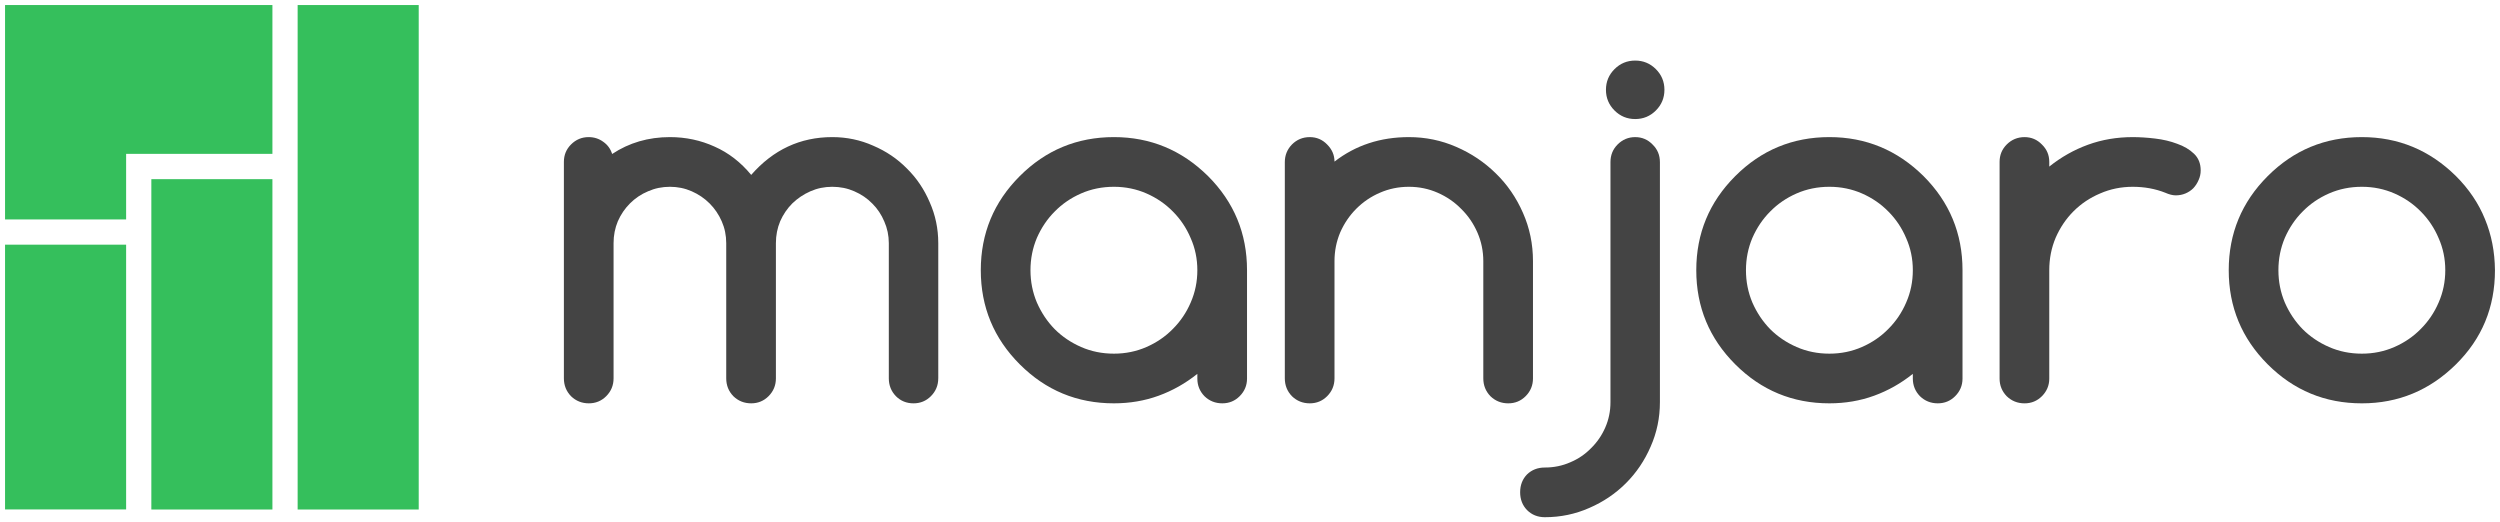 <?xml version="1.0" encoding="UTF-8" standalone="no"?>
<!-- Created with Inkscape (http://www.inkscape.org/) -->

<svg
   xmlns:dc="http://purl.org/dc/elements/1.1/"
   xmlns:cc="http://creativecommons.org/ns#"
   xmlns:rdf="http://www.w3.org/1999/02/22-rdf-syntax-ns#"
   xmlns:svg="http://www.w3.org/2000/svg"
   xmlns="http://www.w3.org/2000/svg"
   version="1.2"
   width="991.141"
   height="207.045"
   id="svg2">
  <defs
     id="defs4" />
  <g
     transform="translate(-7.637,200.028)"
     id="layer1">
    <path
       d="m 9.637,-198.028 0,85 48,0 0,-26 58,0 0,-59 -58,0 -3.625,0 -44.375,0 z m 116,0 0,200 48,0 0,-200 -48,0 z m -58,69.031 0,130.969 48,0 0,-130.969 -48,0 z m -58,25.969 0,104.969 48,0 0,-104.969 -48,0 z"
       id="rect3000"
       style="fill:#35bf5c;fill-opacity:1" />
  </g>
  <g
     transform="translate(34.945,-51.284)"
     id="flowRoot2984"
     style="font-size:40px;font-style:normal;font-weight:normal;line-height:125%;letter-spacing:0px;word-spacing:0px;fill:#444444;fill-opacity:1;stroke:none;font-family:Sans">
    <path
       d="m 337.03,201.294 c -1.6e-4,2.764 -0.974,5.12 -2.921,7.068 -1.885,1.885 -4.178,2.827 -6.879,2.827 -2.764,0 -5.089,-0.942 -6.974,-2.827 -1.885,-1.948 -2.827,-4.304 -2.827,-7.068 l 0,-53.622 c -1.3e-4,-3.016 -0.597,-5.874 -1.791,-8.576 -1.131,-2.701 -2.702,-5.057 -4.712,-7.068 -2.011,-2.073 -4.398,-3.707 -7.162,-4.9 -2.702,-1.194 -5.623,-1.79 -8.764,-1.791 -3.079,9e-5 -5.969,0.597 -8.67,1.791 -2.702,1.194 -5.089,2.796 -7.162,4.806 -2.011,2.01 -3.613,4.366 -4.806,7.068 -1.131,2.702 -1.696,5.592 -1.696,8.67 l 0,53.622 c -9e-5,2.764 -0.974,5.12 -2.921,7.068 -1.885,1.885 -4.178,2.827 -6.879,2.827 -2.764,0 -5.12,-0.942 -7.068,-2.827 -1.885,-1.948 -2.827,-4.304 -2.827,-7.068 l 0,-53.622 c -7e-5,-3.078 -0.597,-5.968 -1.791,-8.67 -1.194,-2.701 -2.796,-5.057 -4.806,-7.068 -2.01,-2.01 -4.366,-3.612 -7.068,-4.806 -2.702,-1.194 -5.592,-1.79 -8.67,-1.791 -3.079,9e-5 -5.968,0.597 -8.67,1.791 -2.702,1.131 -5.089,2.733 -7.162,4.806 -2.01,2.01 -3.612,4.366 -4.806,7.068 -1.131,2.702 -1.696,5.592 -1.696,8.67 l 0,53.622 c -2e-5,2.764 -0.974,5.12 -2.921,7.068 -1.885,1.885 -4.178,2.827 -6.879,2.827 -2.764,0 -5.12,-0.942 -7.068,-2.827 -1.885,-1.948 -2.827,-4.304 -2.827,-7.068 l 0,-85.851 c -1e-5,-2.701 0.942,-4.995 2.827,-6.879 1.948,-1.947 4.272,-2.921 6.974,-2.921 2.199,1.1e-4 4.146,0.628 5.843,1.885 1.696,1.194 2.859,2.796 3.487,4.806 6.722,-4.461 14.356,-6.691 22.9,-6.691 6.282,1.1e-4 12.188,1.257 17.717,3.77 5.529,2.45 10.366,6.188 14.513,11.214 8.733,-9.989 19.444,-14.984 32.135,-14.984 5.717,1.1e-4 11.12,1.131 16.209,3.393 5.152,2.199 9.612,5.215 13.382,9.047 3.832,3.77 6.848,8.23 9.047,13.382 2.262,5.089 3.392,10.492 3.393,16.209 l 0,53.622"
       id="path3835"
       style="font-size:193px;font-variant:normal;font-weight:bold;font-stretch:normal;fill:#444444;fill-opacity:1;font-family:Comfortaa;-inkscape-font-specification:Comfortaa Bold" />
    <path
       d="m 406.672,125.338 c -4.649,9e-5 -8.984,0.88 -13.005,2.639 -4.021,1.759 -7.508,4.147 -10.46,7.162 -2.953,2.953 -5.309,6.44 -7.068,10.46 -1.696,4.021 -2.544,8.293 -2.544,12.816 -3e-5,4.523 0.848,8.796 2.544,12.816 1.759,4.021 4.115,7.539 7.068,10.555 2.953,2.953 6.44,5.309 10.46,7.068 4.021,1.759 8.356,2.639 13.005,2.639 4.586,2e-5 8.89,-0.88 12.911,-2.639 4.021,-1.759 7.508,-4.146 10.46,-7.162 3.016,-3.016 5.371,-6.502 7.068,-10.46 1.759,-4.021 2.639,-8.293 2.639,-12.816 -9e-5,-4.523 -0.88,-8.764 -2.639,-12.722 -1.696,-4.021 -4.052,-7.539 -7.068,-10.555 -2.953,-3.016 -6.44,-5.403 -10.46,-7.162 -4.021,-1.759 -8.324,-2.639 -12.911,-2.639 m 33.078,76.05 0,-1.885 c -4.712,3.77 -9.832,6.66 -15.361,8.67 -5.529,2.01 -11.434,3.016 -17.717,3.016 -14.576,0 -27.015,-5.152 -37.318,-15.455 -10.303,-10.303 -15.455,-22.743 -15.455,-37.318 -10e-6,-14.575 5.152,-27.015 15.455,-37.318 10.303,-10.303 22.743,-15.455 37.318,-15.455 14.45,1.1e-4 26.889,5.152 37.318,15.455 10.303,10.303 15.455,22.743 15.455,37.318 l 0,42.973 c -1.1e-4,2.701 -0.974,5.026 -2.921,6.974 -1.885,1.885 -4.178,2.827 -6.879,2.827 -2.764,0 -5.12,-0.942 -7.068,-2.827 -1.885,-1.948 -2.827,-4.272 -2.827,-6.974"
       id="path3837"
       style="font-size:193px;font-variant:normal;font-weight:bold;font-stretch:normal;fill:#444444;fill-opacity:1;font-family:Comfortaa;-inkscape-font-specification:Comfortaa Bold" />
    <path
       d="m 494.125,115.349 c 8.356,-6.471 18.188,-9.706 29.497,-9.707 6.597,1.1e-4 12.848,1.288 18.753,3.864 5.968,2.576 11.214,6.094 15.738,10.555 4.523,4.398 8.104,9.612 10.743,15.644 2.639,5.968 3.958,12.345 3.958,19.13 l 0,46.459 c -10e-5,2.764 -0.974,5.12 -2.921,7.068 -1.885,1.885 -4.178,2.827 -6.879,2.827 -2.764,0 -5.12,-0.942 -7.068,-2.827 -1.885,-1.948 -2.827,-4.304 -2.827,-7.068 l 0,-46.459 c -8e-5,-4.021 -0.785,-7.822 -2.356,-11.403 -1.571,-3.581 -3.707,-6.691 -6.408,-9.33 -2.639,-2.701 -5.749,-4.837 -9.33,-6.408 -3.581,-1.571 -7.382,-2.356 -11.403,-2.356 -4.084,9e-5 -7.916,0.785 -11.497,2.356 -3.518,1.508 -6.628,3.613 -9.33,6.314 -2.702,2.702 -4.838,5.843 -6.408,9.424 -1.508,3.581 -2.262,7.382 -2.262,11.403 l 0,46.459 c -3e-5,2.764 -0.974,5.12 -2.921,7.068 -1.885,1.885 -4.178,2.827 -6.879,2.827 -2.764,0 -5.12,-0.942 -7.068,-2.827 -1.885,-1.948 -2.827,-4.304 -2.827,-7.068 l 0,-85.757 c -10e-6,-2.701 0.942,-5.026 2.827,-6.974 1.948,-1.947 4.304,-2.921 7.068,-2.921 2.701,1.1e-4 4.995,0.974 6.879,2.921 1.948,1.948 2.921,4.209 2.921,6.785"
       id="path3839"
       style="font-size:193px;font-variant:normal;font-weight:bold;font-stretch:normal;fill:#444444;fill-opacity:1;font-family:Comfortaa;-inkscape-font-specification:Comfortaa Bold" />
    <path
       d="m 624.928,86.889 c -5e-5,3.204 -1.131,5.937 -3.393,8.199 -2.262,2.262 -4.995,3.393 -8.199,3.393 -3.204,1.13e-4 -5.937,-1.131 -8.199,-3.393 -2.262,-2.262 -3.393,-4.995 -3.393,-8.199 -4e-5,-3.204 1.131,-5.937 3.393,-8.199 2.262,-2.262 4.995,-3.392 8.199,-3.393 3.204,1.36e-4 5.937,1.131 8.199,3.393 2.262,2.262 3.393,4.995 3.393,8.199 m -1.791,28.648 0,95.181 c -6e-5,6.22 -1.225,12.094 -3.675,17.623 -2.387,5.529 -5.654,10.366 -9.801,14.513 -4.147,4.146 -8.984,7.413 -14.513,9.801 -5.529,2.45 -11.403,3.675 -17.623,3.675 -2.827,-4e-5 -5.183,-0.942 -7.068,-2.827 -1.822,-1.885 -2.733,-4.241 -2.733,-7.068 0,-2.827 0.911,-5.183 2.733,-7.068 1.885,-1.822 4.241,-2.733 7.068,-2.733 3.581,-2e-5 6.942,-0.691 10.083,-2.073 3.141,-1.319 5.874,-3.173 8.199,-5.56 2.387,-2.325 4.272,-5.057 5.654,-8.199 1.382,-3.141 2.073,-6.502 2.073,-10.084 l 0,-95.181 c -3e-5,-2.764 0.942,-5.089 2.827,-6.974 1.948,-1.947 4.272,-2.921 6.974,-2.921 2.701,1.1e-4 4.995,0.974 6.879,2.921 1.948,1.885 2.921,4.209 2.921,6.974"
       id="path3841"
       style="font-size:193px;font-variant:normal;font-weight:bold;font-stretch:normal;fill:#444444;fill-opacity:1;font-family:Comfortaa;-inkscape-font-specification:Comfortaa Bold" />
    <path
       d="m 690.329,125.338 c -4.649,9e-5 -8.984,0.88 -13.005,2.639 -4.021,1.759 -7.508,4.147 -10.46,7.162 -2.953,2.953 -5.309,6.44 -7.068,10.46 -1.696,4.021 -2.544,8.293 -2.544,12.816 -2e-5,4.523 0.848,8.796 2.544,12.816 1.759,4.021 4.115,7.539 7.068,10.555 2.953,2.953 6.44,5.309 10.46,7.068 4.021,1.759 8.356,2.639 13.005,2.639 4.586,2e-5 8.89,-0.88 12.911,-2.639 4.021,-1.759 7.508,-4.146 10.46,-7.162 3.016,-3.016 5.371,-6.502 7.068,-10.46 1.759,-4.021 2.639,-8.293 2.639,-12.816 -10e-5,-4.523 -0.88,-8.764 -2.639,-12.722 -1.696,-4.021 -4.052,-7.539 -7.068,-10.555 -2.953,-3.016 -6.44,-5.403 -10.46,-7.162 -4.021,-1.759 -8.324,-2.639 -12.911,-2.639 m 33.078,76.05 0,-1.885 c -4.712,3.77 -9.832,6.66 -15.361,8.67 -5.529,2.01 -11.434,3.016 -17.717,3.016 -14.576,0 -27.015,-5.152 -37.318,-15.455 -10.303,-10.303 -15.455,-22.743 -15.455,-37.318 0,-14.575 5.152,-27.015 15.455,-37.318 10.303,-10.303 22.743,-15.455 37.318,-15.455 14.45,1.1e-4 26.889,5.152 37.318,15.455 10.303,10.303 15.455,22.743 15.455,37.318 l 0,42.973 c -1.1e-4,2.701 -0.974,5.026 -2.921,6.974 -1.885,1.885 -4.178,2.827 -6.879,2.827 -2.764,0 -5.12,-0.942 -7.068,-2.827 -1.885,-1.948 -2.827,-4.272 -2.827,-6.974"
       id="path3843"
       style="font-size:193px;font-variant:normal;font-weight:bold;font-stretch:normal;fill:#444444;fill-opacity:1;font-family:Comfortaa;-inkscape-font-specification:Comfortaa Bold" />
    <path
       d="m 777.5,115.443 0,1.885 c 4.712,-3.769 9.832,-6.659 15.361,-8.67 5.529,-2.01 11.434,-3.016 17.717,-3.016 2.764,1.1e-4 5.717,0.189 8.858,0.565 3.204,0.377 6.125,1.068 8.764,2.073 2.701,0.942 4.932,2.262 6.691,3.958 1.759,1.696 2.639,3.895 2.639,6.597 -9e-5,1.382 -0.283,2.67 -0.848,3.864 -0.503,1.194 -1.194,2.262 -2.073,3.204 -0.88,0.88 -1.916,1.571 -3.11,2.073 -1.194,0.503 -2.482,0.754 -3.864,0.754 -1.194,8e-5 -2.576,-0.345 -4.146,-1.037 -3.958,-1.571 -8.262,-2.356 -12.911,-2.356 -4.586,9e-5 -8.89,0.88 -12.911,2.639 -4.021,1.696 -7.539,4.052 -10.555,7.068 -2.953,2.953 -5.309,6.44 -7.068,10.46 -1.696,4.021 -2.544,8.324 -2.544,12.911 l 0,42.973 c -3e-5,2.701 -0.974,5.026 -2.921,6.974 -1.885,1.885 -4.178,2.827 -6.879,2.827 -2.764,0 -5.12,-0.942 -7.068,-2.827 -1.885,-1.948 -2.827,-4.272 -2.827,-6.974 l 0,-85.945 c -10e-6,-2.701 0.942,-4.995 2.827,-6.879 1.948,-1.947 4.304,-2.921 7.068,-2.921 2.701,1.1e-4 4.995,0.974 6.879,2.921 1.948,1.885 2.921,4.178 2.921,6.879"
       id="path3845"
       style="font-size:193px;font-variant:normal;font-weight:bold;font-stretch:normal;fill:#444444;fill-opacity:1;font-family:Comfortaa;-inkscape-font-specification:Comfortaa Bold" />
    <path
       d="m 954.196,158.416 c -1.1e-4,14.701 -5.152,27.141 -15.455,37.318 -10.429,10.303 -22.869,15.455 -37.318,15.455 -14.576,0 -27.015,-5.152 -37.318,-15.455 -10.303,-10.303 -15.455,-22.743 -15.455,-37.318 0,-14.575 5.152,-27.015 15.455,-37.318 10.303,-10.303 22.743,-15.455 37.318,-15.455 14.45,1.1e-4 26.889,5.152 37.318,15.455 5.152,5.152 8.984,10.837 11.497,17.057 2.576,6.22 3.895,12.974 3.958,20.261 m -52.773,-33.078 c -4.649,9e-5 -8.984,0.88 -13.005,2.639 -4.021,1.759 -7.508,4.147 -10.46,7.162 -2.953,2.953 -5.309,6.44 -7.068,10.46 -1.696,4.021 -2.544,8.293 -2.544,12.816 -2e-5,4.523 0.848,8.796 2.544,12.816 1.759,4.021 4.115,7.539 7.068,10.555 2.953,2.953 6.44,5.309 10.46,7.068 4.021,1.759 8.356,2.639 13.005,2.639 4.586,2e-5 8.89,-0.88 12.911,-2.639 4.021,-1.759 7.508,-4.146 10.46,-7.162 3.016,-3.016 5.371,-6.502 7.068,-10.46 1.759,-4.021 2.639,-8.293 2.639,-12.816 -10e-5,-4.523 -0.88,-8.764 -2.639,-12.722 -1.696,-4.021 -4.052,-7.539 -7.068,-10.555 -2.953,-3.016 -6.44,-5.403 -10.46,-7.162 -4.021,-1.759 -8.324,-2.639 -12.911,-2.639"
       id="path3847"
       style="font-size:193px;font-variant:normal;font-weight:bold;font-stretch:normal;fill:#444444;fill-opacity:1;font-family:Comfortaa;-inkscape-font-specification:Comfortaa Bold" />
  </g>
</svg>
